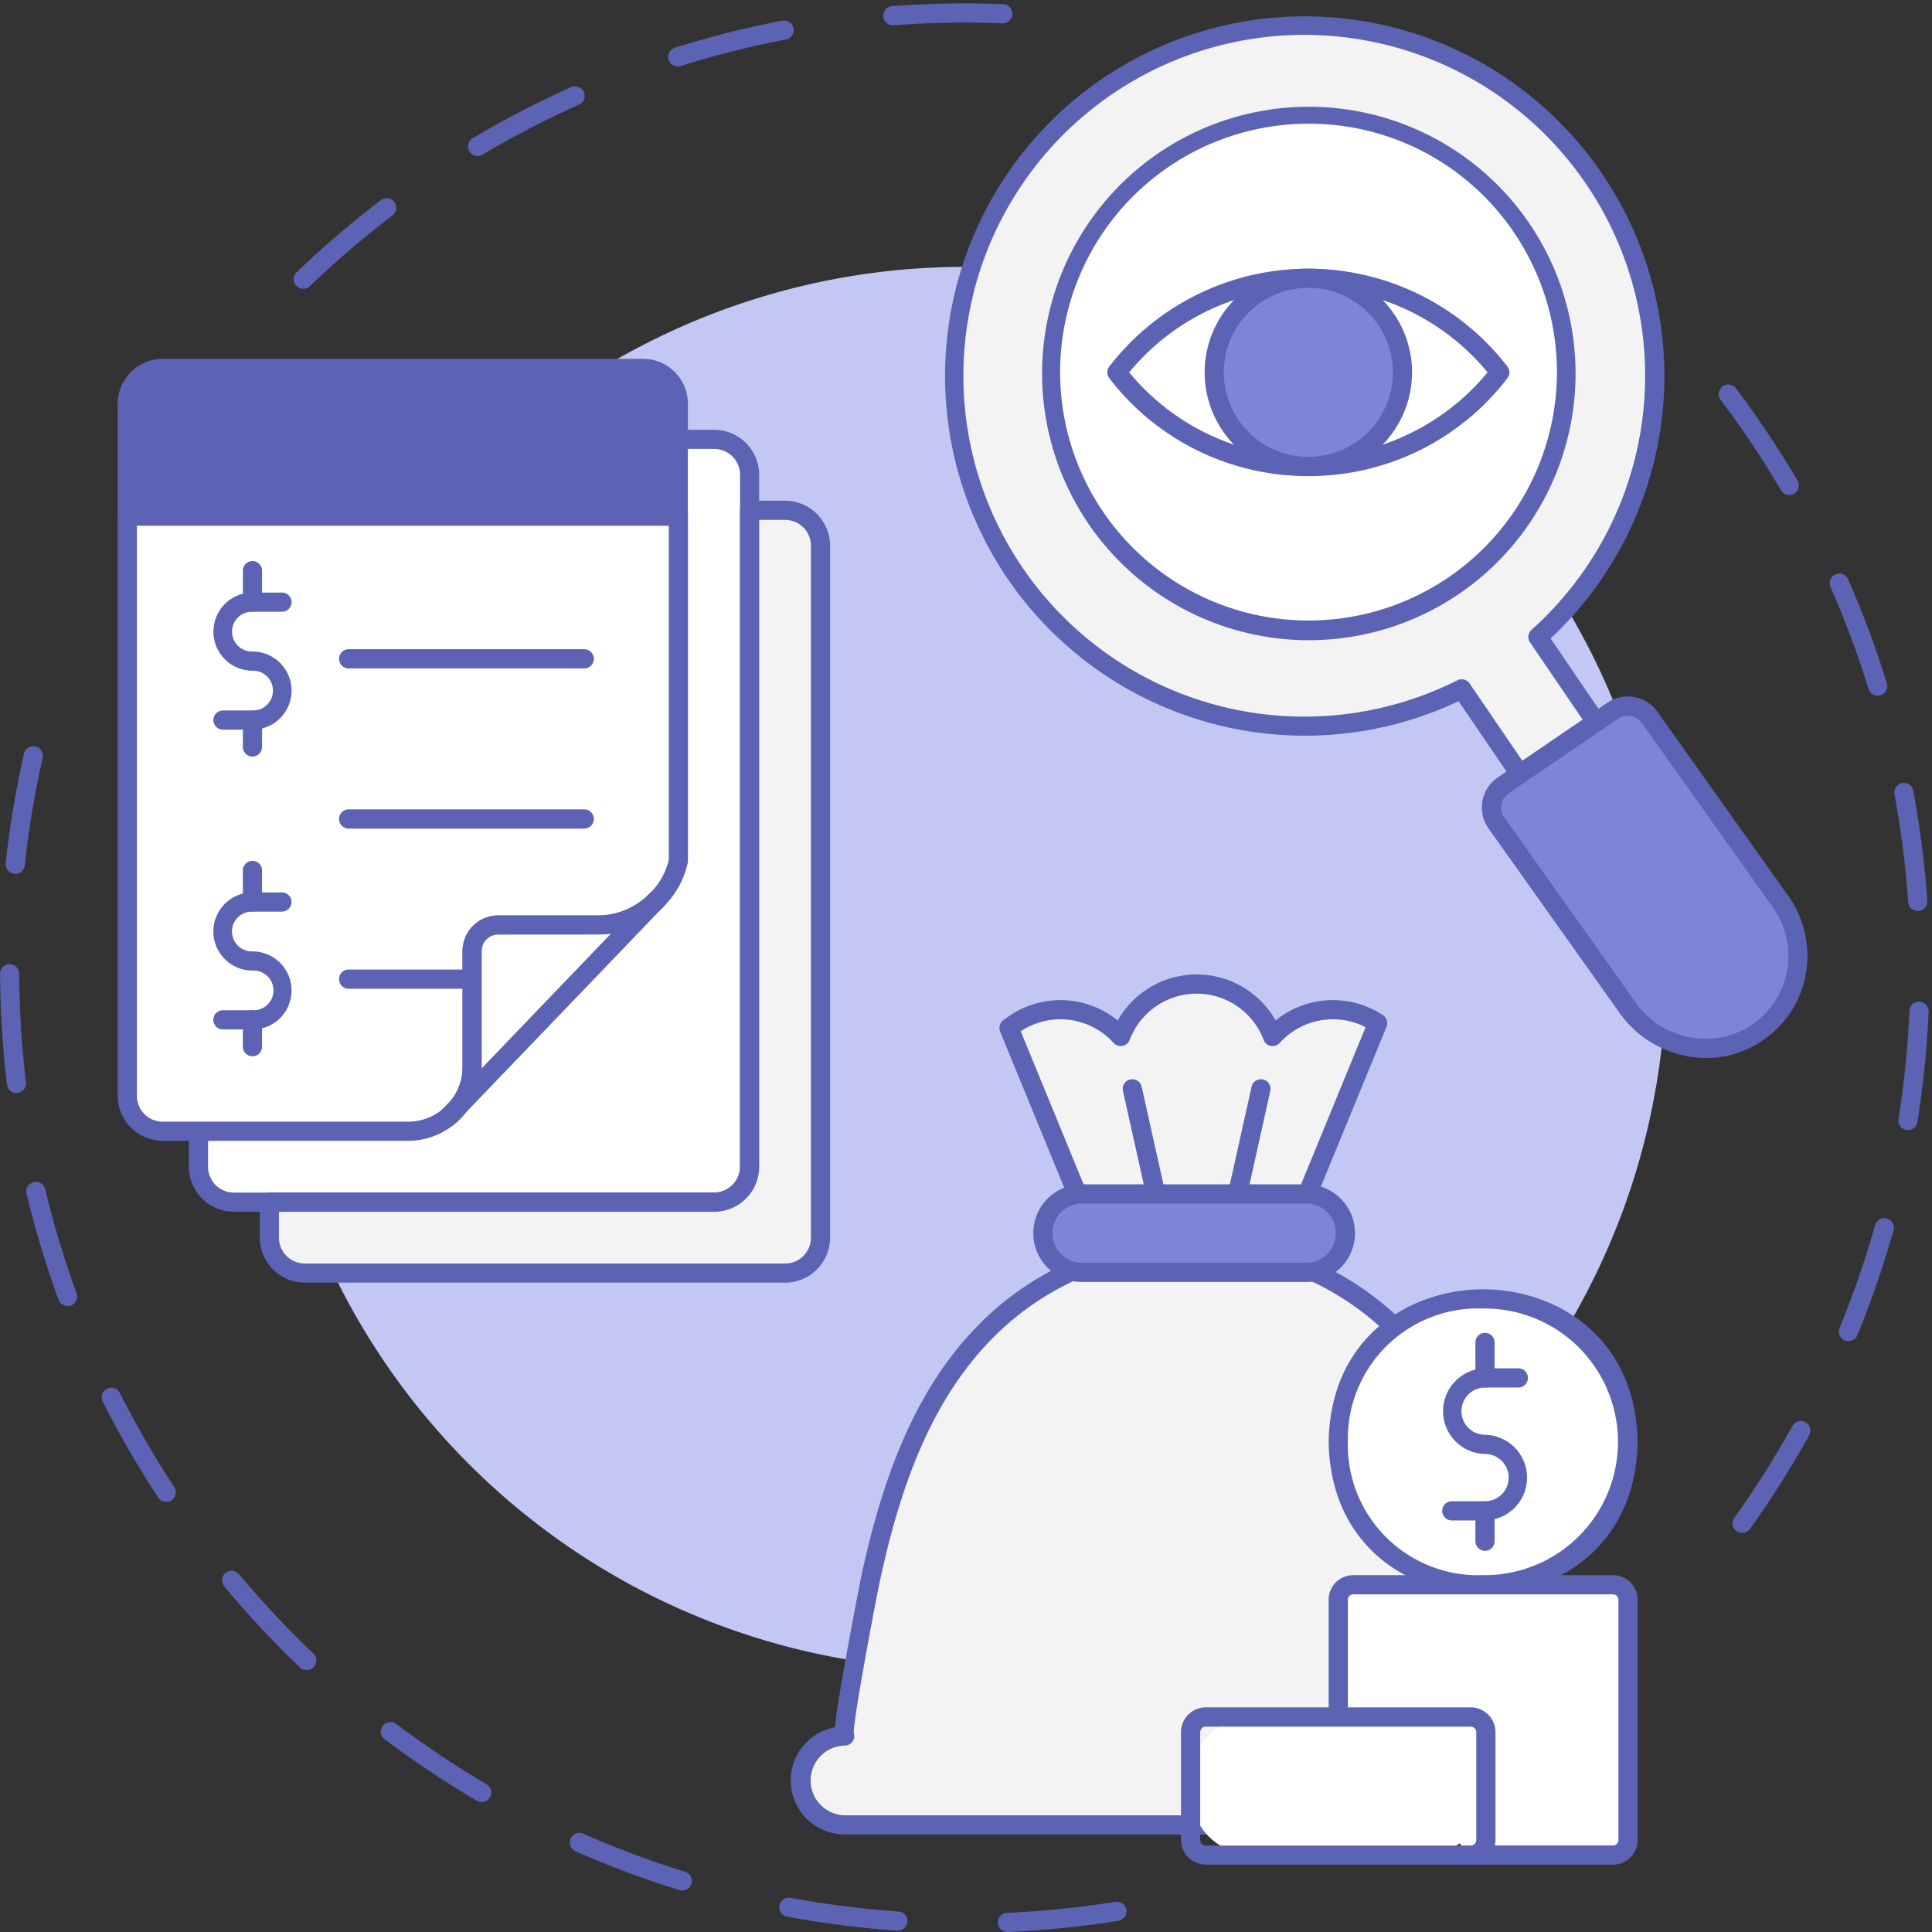 <svg xmlns="http://www.w3.org/2000/svg" xmlns:xlink="http://www.w3.org/1999/xlink" width="112" height="112" viewBox="0 0 112 112">
  <rect x="0" y="0" width="112" height="112" fill="#333333" stroke="none"/>
  <defs>
    <clipPath id="clip-path">
      <rect id="Rectangle_2909" data-name="Rectangle 2909" width="112" height="112" transform="translate(-0.004 -0.196)" fill="none"/>
    </clipPath>
  </defs>
  <g id="ic-stage4" transform="translate(0.004 0.196)">
    <g id="Group_3836" data-name="Group 3836" clip-path="url(#clip-path)">
      <path id="Path_10942" data-name="Path 10942" d="M58.41,245.83a.556.556,0,0,1-.024-1.112,55.18,55.18,0,0,0,6.27-.637.556.556,0,0,1,.176,1.1,56.413,56.413,0,0,1-6.4.65H58.41m-6.363-.079h-.039a56.183,56.183,0,0,1-6.376-.81.556.556,0,1,1,.2-1.094,55.136,55.136,0,0,0,6.249.794.556.556,0,0,1-.038,1.111m-12.492-2.326a.553.553,0,0,1-.164-.025,55.771,55.771,0,0,1-6.024-2.252.556.556,0,0,1,.449-1.018,54.583,54.583,0,0,0,5.9,2.207.556.556,0,0,1-.164,1.088m-11.631-5.132a.553.553,0,0,1-.281-.077,56.2,56.2,0,0,1-5.348-3.569.556.556,0,0,1,.669-.888,55.148,55.148,0,0,0,5.242,3.5.556.556,0,0,1-.282,1.036m-10.15-7.649a.554.554,0,0,1-.383-.153A56.5,56.5,0,0,1,13,225.8a.556.556,0,1,1,.854-.713,55.364,55.364,0,0,0,4.31,4.6.556.556,0,0,1-.383.959m-8.148-9.749a.556.556,0,0,1-.465-.251,56.167,56.167,0,0,1-3.216-5.563.556.556,0,0,1,.994-.5,54.874,54.874,0,0,0,3.152,5.452.557.557,0,0,1-.464.862M3.914,209.546a.557.557,0,0,1-.522-.365,55.722,55.722,0,0,1-1.856-6.155.556.556,0,1,1,1.082-.259A54.63,54.63,0,0,0,4.436,208.8a.556.556,0,0,1-.522.748M.953,197.19A.556.556,0,0,1,.4,196.7a56.679,56.679,0,0,1-.4-6.414.556.556,0,0,1,.553-.56h0a.556.556,0,0,1,.556.553,55.64,55.64,0,0,0,.393,6.287.556.556,0,0,1-.486.619.574.574,0,0,1-.067,0M.88,184.481l-.061,0a.557.557,0,0,1-.493-.613,56.034,56.034,0,0,1,1.059-6.342.556.556,0,0,1,1.085.246,54.9,54.9,0,0,0-1.038,6.216.556.556,0,0,1-.552.5" transform="translate(0 -134.026)" fill="#5c63b4"/>
      <path id="Path_10943" data-name="Path 10943" d="M411.061,157.422a.556.556,0,0,1-.452-.88,55.028,55.028,0,0,0,3.367-5.327.556.556,0,0,1,.973.539,56.171,56.171,0,0,1-3.435,5.435.555.555,0,0,1-.453.232m6.161-11.118a.556.556,0,0,1-.514-.768,54.626,54.626,0,0,0,2.058-5.956.556.556,0,0,1,1.071.3,55.727,55.727,0,0,1-2.1,6.078.556.556,0,0,1-.515.345m3.449-12.235a.574.574,0,0,1-.089-.007.556.556,0,0,1-.461-.637,55.326,55.326,0,0,0,.639-6.271.556.556,0,1,1,1.111.049,56.386,56.386,0,0,1-.652,6.4.556.556,0,0,1-.549.468m.567-12.7a.556.556,0,0,1-.554-.518,55.084,55.084,0,0,0-.793-6.25.556.556,0,0,1,1.094-.2,56.179,56.179,0,0,1,.809,6.377.556.556,0,0,1-.516.593h-.039m-2.323-12.493a.556.556,0,0,1-.531-.392,54.643,54.643,0,0,0-2.2-5.9.556.556,0,1,1,1.018-.449,55.672,55.672,0,0,1,2.249,6.023.556.556,0,0,1-.532.721m-5.126-11.629a.556.556,0,0,1-.48-.275,55.12,55.12,0,0,0-3.5-5.242.556.556,0,1,1,.889-.669,56.248,56.248,0,0,1,3.567,5.349.556.556,0,0,1-.479.838" transform="translate(-310.07 -68.75)" fill="#5c63b4"/>
      <path id="Path_10944" data-name="Path 10944" d="M70.541,16.546a.556.556,0,0,1-.385-.957,56.43,56.43,0,0,1,4.883-4.181.556.556,0,1,1,.674.885,55.354,55.354,0,0,0-4.787,4.1.553.553,0,0,1-.385.155m10.112-7.7a.556.556,0,0,1-.285-1.034,55.953,55.953,0,0,1,5.707-2.96.556.556,0,1,1,.454,1.016,54.755,54.755,0,0,0-5.593,2.9.556.556,0,0,1-.284.078m11.6-5.189a.556.556,0,0,1-.167-1.087A55.828,55.828,0,0,1,98.315,1a.556.556,0,0,1,.209,1.093,54.646,54.646,0,0,0-6.107,1.54.556.556,0,0,1-.167.026m12.479-2.391a.556.556,0,0,1-.041-1.111c1.39-.1,2.8-.156,4.205-.156.738,0,1.486.015,2.222.044a.556.556,0,1,1-.044,1.112,55.9,55.9,0,0,0-6.3.11h-.042" transform="translate(-52.966)" fill="#5c63b4"/>
      <path id="Path_10945" data-name="Path 10945" d="M144.115,103.464A40.656,40.656,0,1,1,103.46,62.808a40.656,40.656,0,0,1,40.656,40.656" transform="translate(-47.531 -47.534)" fill="#c3c7f3"/>
      <path id="Path_10946" data-name="Path 10946" d="M79.24,105.983v40.111a2.056,2.056,0,0,1-2.055,2.055H49.346a2.056,2.056,0,0,1-2.055-2.055v-2.061l27.821-40.1h2.074a2.056,2.056,0,0,1,2.055,2.055" transform="translate(-35.791 -78.655)" fill="#fff"/>
      <path id="Path_10947" data-name="Path 10947" d="M75.456,146.974H47.616a2.614,2.614,0,0,1-2.611-2.611V142.3a.555.555,0,0,1,.1-.317l27.82-40.1a.557.557,0,0,1,.457-.239h2.074a2.614,2.614,0,0,1,2.611,2.611v40.111a2.614,2.614,0,0,1-2.611,2.611m-29.338-4.5v1.887a1.5,1.5,0,0,0,1.5,1.5h27.84a1.5,1.5,0,0,0,1.5-1.5V104.252a1.5,1.5,0,0,0-1.5-1.5H73.673Z" transform="translate(-34.061 -76.924)" fill="#5c63b4"/>
      <path id="Path_10948" data-name="Path 10948" d="M96.14,122.882v40.111a2.057,2.057,0,0,1-2.055,2.055H66.246a2.056,2.056,0,0,1-2.055-2.055v-2.055H89.976a2.056,2.056,0,0,0,2.055-2.055V120.827h2.055a2.057,2.057,0,0,1,2.055,2.055" transform="translate(-48.581 -91.445)" fill="#f3f3f3"/>
      <path id="Path_10949" data-name="Path 10949" d="M92.355,163.873H64.515a2.614,2.614,0,0,1-2.611-2.611v-2.055a.556.556,0,0,1,.556-.556H88.245a1.5,1.5,0,0,0,1.5-1.5V119.1a.556.556,0,0,1,.556-.556h2.055a2.614,2.614,0,0,1,2.611,2.611v40.11a2.614,2.614,0,0,1-2.611,2.611m-29.338-4.11v1.5a1.5,1.5,0,0,0,1.5,1.5h27.84a1.5,1.5,0,0,0,1.5-1.5v-40.11a1.5,1.5,0,0,0-1.5-1.5h-1.5v37.5a2.614,2.614,0,0,1-2.611,2.611Z" transform="translate(-46.85 -89.714)" fill="#5c63b4"/>
      <path id="Path_10950" data-name="Path 10950" d="M62.28,89.085v6.506H30.336V89.085a2.057,2.057,0,0,1,2.055-2.055H60.225a2.046,2.046,0,0,1,2.055,2.055" transform="translate(-22.959 -65.866)" fill="#5c63b4"/>
      <path id="Path_10951" data-name="Path 10951" d="M60.548,94.416H28.6a.556.556,0,0,1-.556-.556V87.353a2.614,2.614,0,0,1,2.611-2.611H58.493A2.6,2.6,0,0,1,61.1,87.353v6.506a.556.556,0,0,1-.556.556M29.16,93.3H59.992v-5.95a1.489,1.489,0,0,0-1.5-1.5H30.659a1.5,1.5,0,0,0-1.5,1.5Z" transform="translate(-21.227 -64.135)" fill="#5c63b4"/>
      <path id="Path_10952" data-name="Path 10952" d="M62.28,122.236v19.988a4.491,4.491,0,0,1-1.212,2.22l-.141.141a4.759,4.759,0,0,1-3.207,1.354H51.84a1.512,1.512,0,0,0-1.516,1.508v6.729a3.64,3.64,0,0,1-.765,2.249,3.148,3.148,0,0,1-.588.613l-.007.007a3.654,3.654,0,0,1-2.354.849H32.391a2.057,2.057,0,0,1-2.055-2.055v-33.6Z" transform="translate(-22.959 -92.511)" fill="#fff"/>
      <path id="Path_10953" data-name="Path 10953" d="M44.877,156.719H30.659a2.614,2.614,0,0,1-2.611-2.611V120.5a.556.556,0,0,1,.556-.556H60.548a.556.556,0,0,1,.556.556v19.988a.551.551,0,0,1-.011.111,5.08,5.08,0,0,1-1.361,2.5l-.144.144-.01.01a5.3,5.3,0,0,1-3.591,1.507H50.108a.957.957,0,0,0-.96.952v6.728a4.219,4.219,0,0,1-.877,2.584,3.679,3.679,0,0,1-.668.7l-.014.012a4.224,4.224,0,0,1-2.712.98M29.16,121.061v33.047a1.5,1.5,0,0,0,1.5,1.5H44.877a3.111,3.111,0,0,0,1.986-.71l.031-.027a2.6,2.6,0,0,0,.484-.5l.012-.016a3.1,3.1,0,0,0,.647-1.906v-6.728a2.071,2.071,0,0,1,2.072-2.065h5.879a4.18,4.18,0,0,0,2.819-1.2l.136-.136a3.964,3.964,0,0,0,1.05-1.886V121.061Z" transform="translate(-21.227 -90.779)" fill="#5c63b4"/>
      <path id="Path_10954" data-name="Path 10954" d="M120.749,214.146,109.38,225.985a3.646,3.646,0,0,0,.767-2.248v-6.731a1.511,1.511,0,0,1,1.514-1.507h5.881a4.768,4.768,0,0,0,3.208-1.353" transform="translate(-82.781 -162.07)" fill="#fff"/>
      <path id="Path_10955" data-name="Path 10955" d="M107.649,224.811a.556.556,0,0,1-.438-.9,3.107,3.107,0,0,0,.649-1.906v-6.731a2.069,2.069,0,0,1,2.07-2.064h5.881a4.193,4.193,0,0,0,2.825-1.2.556.556,0,0,1,.784.789L108.05,224.64a.555.555,0,0,1-.4.171m2.28-10.487a.955.955,0,0,0-.958.951v6.731c0,.023,0,.045,0,.068l7.487-7.8a4.619,4.619,0,0,1-.648.046Z" transform="translate(-81.05 -160.34)" fill="#5c63b4"/>
      <path id="Path_10956" data-name="Path 10956" d="M154.4,212.53a.556.556,0,0,1-.393-.949l.142-.142a.556.556,0,1,1,.787.786l-.142.142a.555.555,0,0,1-.393.163" transform="translate(-116.433 -159.898)" fill="#5c63b4"/>
      <path id="Path_10957" data-name="Path 10957" d="M105.106,262.3a.556.556,0,0,1-.394-.949l.026-.026.585-.61a.556.556,0,1,1,.8.769l-.586.612-.015.015-.026.025a.553.553,0,0,1-.393.163" transform="translate(-79.126 -197.186)" fill="#5c63b4"/>
      <path id="Path_10958" data-name="Path 10958" d="M95.027,155.076H81.371a.556.556,0,0,1,0-1.113H95.027a.556.556,0,0,1,0,1.113" transform="translate(-61.163 -116.523)" fill="#5c63b4"/>
      <path id="Path_10959" data-name="Path 10959" d="M95.027,193.255H81.371a.556.556,0,0,1,0-1.113H95.027a.556.556,0,0,1,0,1.113" transform="translate(-61.163 -145.417)" fill="#5c63b4"/>
      <path id="Path_10960" data-name="Path 10960" d="M88.2,231.434H81.371a.556.556,0,0,1,0-1.113H88.2a.556.556,0,0,1,0,1.113" transform="translate(-61.163 -174.312)" fill="#5c63b4"/>
      <path id="Path_10961" data-name="Path 10961" d="M53.119,148.4H51.408a.556.556,0,0,1,0-1.113h1.711a1.153,1.153,0,1,0,0-2.305,2.265,2.265,0,1,1,0-4.53H54.83a.556.556,0,0,1,0,1.112H53.119a1.153,1.153,0,1,0,0,2.305,2.265,2.265,0,1,1,0,4.53" transform="translate(-38.486 -106.296)" fill="#5c63b4"/>
      <path id="Path_10962" data-name="Path 10962" d="M58.439,171.234a.556.556,0,0,1-.556-.556v-1.561a.556.556,0,1,1,1.112,0v1.561a.556.556,0,0,1-.556.556" transform="translate(-43.807 -127.571)" fill="#5c63b4"/>
      <path id="Path_10963" data-name="Path 10963" d="M58.439,135.884a.556.556,0,0,1-.556-.556V133.5a.556.556,0,1,1,1.112,0v1.826a.556.556,0,0,1-.556.556" transform="translate(-43.807 -100.616)" fill="#5c63b4"/>
      <path id="Path_10964" data-name="Path 10964" d="M53.114,219.868H51.4a.556.556,0,0,1,0-1.113h1.711a1.152,1.152,0,1,0,0-2.3,2.265,2.265,0,1,1,0-4.53h1.711a.556.556,0,1,1,0,1.113H53.114a1.153,1.153,0,1,0,0,2.305,2.265,2.265,0,1,1,0,4.53" transform="translate(-38.482 -160.386)" fill="#5c63b4"/>
      <path id="Path_10965" data-name="Path 10965" d="M58.434,242.7a.556.556,0,0,1-.556-.556v-1.561a.556.556,0,1,1,1.112,0v1.561a.556.556,0,0,1-.556.556" transform="translate(-43.803 -181.661)" fill="#5c63b4"/>
      <path id="Path_10966" data-name="Path 10966" d="M58.434,207.354a.556.556,0,0,1-.556-.556v-1.826a.556.556,0,0,1,1.112,0V206.8a.556.556,0,0,1-.556.556" transform="translate(-43.803 -154.707)" fill="#5c63b4"/>
      <path id="Path_10967" data-name="Path 10967" d="M264.572,45.592l-3.364-4.937a20.318,20.318,0,1,0-4.417,3.01l3.364,4.937Z" transform="translate(-172.051 -3.926)" fill="#f3f3f3"/>
      <path id="Path_10968" data-name="Path 10968" d="M258.411,47.415a.556.556,0,0,1-.46-.243l-3.093-4.539a20.7,20.7,0,0,1-8.9,2A20.85,20.85,0,1,1,260.194,39l3.093,4.539a.556.556,0,0,1-.919.626L259,39.224a.556.556,0,0,1,.089-.728,19.761,19.761,0,1,0-4.3,2.928.556.556,0,0,1,.71.183l3.365,4.937a.556.556,0,0,1-.459.869" transform="translate(-170.308 -2.182)" fill="#5c63b4"/>
      <path id="Path_10969" data-name="Path 10969" d="M277.669,32.942A14.972,14.972,0,1,1,256.862,29a14.99,14.99,0,0,1,20.807,3.947" transform="translate(-189.453 -19.981)" fill="#fff"/>
      <path id="Path_10970" data-name="Path 10970" d="M263.6,55.17a15.719,15.719,0,0,1-2.932-.277,15.463,15.463,0,1,1,2.932.277m-.07-29.942a14.4,14.4,0,1,0,11.94,6.3,14.329,14.329,0,0,0-11.94-6.3" transform="translate(-187.712 -18.252)" fill="#5c63b4"/>
      <path id="Path_10971" data-name="Path 10971" d="M372.347,178.951a5.4,5.4,0,0,1-1.724,7.69,5.519,5.519,0,0,1-7.3-1.766l-7.539-10.605a1.55,1.55,0,0,1,.408-2.154l6.355-4.331a1.55,1.55,0,0,1,2.154.408Z" transform="translate(-269.063 -126.779)" fill="#7e85d6"/>
      <path id="Path_10972" data-name="Path 10972" d="M366.243,186.19a6.2,6.2,0,0,1-5.1-2.73l-7.532-10.6a2.111,2.111,0,0,1,.548-2.936l6.355-4.331a2.109,2.109,0,0,1,2.927.554l7.637,10.749.006.009a5.976,5.976,0,0,1,.89,4.649,5.905,5.905,0,0,1-2.791,3.833,5.759,5.759,0,0,1-2.939.8M361.7,166.344a.985.985,0,0,0-.556.172l-6.355,4.331a1,1,0,0,0-.262,1.382l7.532,10.6a4.95,4.95,0,0,0,6.562,1.609,4.84,4.84,0,0,0,1.55-6.893l-7.64-10.754a1,1,0,0,0-.831-.442" transform="translate(-267.339 -125.051)" fill="#5c63b4"/>
      <path id="Path_10973" data-name="Path 10973" d="M266.24,70.98a14.016,14.016,0,0,0,22.2,0,14.016,14.016,0,0,0-22.2,0" transform="translate(-201.496 -49.59)" fill="#fff"/>
      <path id="Path_10974" data-name="Path 10974" d="M275.608,75.262a14.475,14.475,0,0,1-11.539-5.673.556.556,0,0,1,0-.679,14.573,14.573,0,0,1,23.078,0,.556.556,0,0,1,0,.679,14.475,14.475,0,0,1-11.539,5.673M265.22,69.249a13.461,13.461,0,0,0,20.775,0,13.461,13.461,0,0,0-20.775,0" transform="translate(-199.765 -47.859)" fill="#5c63b4"/>
      <path id="Path_10975" data-name="Path 10975" d="M289.444,70.98a5.456,5.456,0,1,0,5.456-5.456,5.456,5.456,0,0,0-5.456,5.456" transform="translate(-219.058 -49.59)" fill="#7e85d6"/>
      <path id="Path_10976" data-name="Path 10976" d="M293.169,75.261a6.012,6.012,0,1,1,6.012-6.012,6.019,6.019,0,0,1-6.012,6.012m0-10.912a4.9,4.9,0,1,0,4.9,4.9,4.906,4.906,0,0,0-4.9-4.9" transform="translate(-217.327 -47.858)" fill="#5c63b4"/>
      <path id="Path_10977" data-name="Path 10977" d="M220.212,301.71c7.246,3.163,10.236,10.037,11.949,17.91.151.708,1.792,9.162,1.508,9.162a2.577,2.577,0,0,1,0,5.154h-40.3a2.577,2.577,0,0,1,0-5.154c-.287,0,1.354-8.454,1.508-9.162,1.71-7.872,4.7-14.75,11.95-17.91Z" transform="translate(-144.401 -228.341)" fill="#f3f3f3"/>
      <path id="Path_10978" data-name="Path 10978" d="M231.939,332.759h-40.3a3.133,3.133,0,0,1-.569-6.214c.052-.625.228-1.779.63-4.02.4-2.21.832-4.424.9-4.756,1.447-6.661,4.149-14.761,12.272-18.3a.556.556,0,1,1,.444,1.02c-7.659,3.339-10.238,11.115-11.629,17.518-.226,1.04-1.518,7.842-1.53,8.85a.557.557,0,0,1-.522.75,2.021,2.021,0,0,0,0,4.041h40.3a2.021,2.021,0,0,0,0-4.041.557.557,0,0,1-.522-.748c-.013-1-1.284-7.7-1.53-8.854-1.392-6.4-3.973-14.174-11.628-17.515a.556.556,0,0,1,.445-1.02c8.117,3.543,10.821,11.642,12.27,18.3.08.375.512,2.588.9,4.758.4,2.237.578,3.392.63,4.018a3.133,3.133,0,0,1-.567,6.215m0-6.266a.549.549,0,0,0-.161.024.559.559,0,0,1,.161-.024m-40.292,0a.555.555,0,0,1,.152.021.558.558,0,0,0-.152-.021" transform="translate(-142.67 -226.609)" fill="#5c63b4"/>
      <path id="Path_10979" data-name="Path 10979" d="M244.465,245.925l-3.94-9.593a4.708,4.708,0,0,1,6.474.489,4.708,4.708,0,0,1,8.806,0,4.706,4.706,0,0,1,6.087-.773l-4.056,9.876Z" transform="translate(-182.035 -176.931)" fill="#f3f3f3"/>
      <path id="Path_10980" data-name="Path 10980" d="M256.106,244.749a.557.557,0,0,1-.514-.768l3.873-9.43a4.152,4.152,0,0,0-4.978.912.557.557,0,0,1-.932-.175,4.152,4.152,0,0,0-7.766,0,.557.557,0,0,1-.932.175,4.151,4.151,0,0,0-5.383-.674l3.775,9.192a.556.556,0,1,1-1.029.423l-3.939-9.592a.556.556,0,0,1,.162-.642,5.261,5.261,0,0,1,6.652-.009,5.26,5.26,0,0,1,9.154,0,5.26,5.26,0,0,1,6.221-.308.556.556,0,0,1,.207.675l-4.056,9.876a.557.557,0,0,1-.515.345" transform="translate(-180.304 -175.199)" fill="#5c63b4"/>
      <path id="Path_10981" data-name="Path 10981" d="M269.536,263.652a.556.556,0,0,1-.542-.436l-1.351-6.07a.556.556,0,1,1,1.086-.242l1.351,6.07a.556.556,0,0,1-.543.677" transform="translate(-202.548 -194.101)" fill="#5c63b4"/>
      <path id="Path_10982" data-name="Path 10982" d="M293.3,263.652a.562.562,0,0,1-.121-.013.556.556,0,0,1-.422-.664l1.351-6.07a.556.556,0,1,1,1.086.242l-1.351,6.07a.556.556,0,0,1-.542.436" transform="translate(-221.557 -194.101)" fill="#5c63b4"/>
      <path id="Path_10983" data-name="Path 10983" d="M263.862,288.36H250.876a2.275,2.275,0,0,1,0-4.55h12.986a2.275,2.275,0,1,1,0,4.55" transform="translate(-188.147 -214.794)" fill="#7e85d6"/>
      <path id="Path_10984" data-name="Path 10984" d="M262.131,287.184H249.145a2.831,2.831,0,0,1,0-5.662h12.986a2.831,2.831,0,0,1,0,5.662m-12.986-4.55a1.719,1.719,0,1,0,0,3.438h12.986a1.719,1.719,0,0,0,0-3.438Z" transform="translate(-186.416 -213.062)" fill="#5c63b4"/>
      <path id="Path_10985" data-name="Path 10985" d="M326.686,392.653h8.255a.865.865,0,0,0,.866-.866V377.849a.865.865,0,0,0-.866-.866H319.875a.865.865,0,0,0-.866.866v6.8Z" transform="translate(-241.433 -285.309)" fill="#fff"/>
      <path id="Path_10986" data-name="Path 10986" d="M333.21,391.478h-8.255a.556.556,0,0,1,0-1.113h8.255a.31.31,0,0,0,.31-.31V376.118a.31.31,0,0,0-.31-.31H318.144a.31.31,0,0,0-.31.31v6.8a.556.556,0,1,1-1.112,0v-6.8a1.424,1.424,0,0,1,1.422-1.422H333.21a1.424,1.424,0,0,1,1.422,1.422v13.938a1.424,1.424,0,0,1-1.422,1.422" transform="translate(-239.702 -283.578)" fill="#5c63b4"/>
      <path id="Rectangle_2908" data-name="Rectangle 2908" d="M3.629,0h9.862a3.627,3.627,0,0,1,3.627,3.627v.749A3.628,3.628,0,0,1,13.49,8H3.626A3.626,3.626,0,0,1,0,4.378V3.629A3.629,3.629,0,0,1,3.629,0Z" transform="translate(69.017 99.338)" fill="#fff"/>
      <path id="Path_10987" data-name="Path 10987" d="M298.316,415.328H282.962a1.44,1.44,0,0,1-1.438-1.439v-6.24a1.44,1.44,0,0,1,1.438-1.439h15.354a1.44,1.44,0,0,1,1.438,1.439v6.24a1.44,1.44,0,0,1-1.438,1.439m-15.354-8a.326.326,0,0,0-.326.326v6.24a.326.326,0,0,0,.326.326h15.354a.326.326,0,0,0,.326-.326v-6.24a.326.326,0,0,0-.326-.326Z" transform="translate(-213.064 -307.429)" fill="#5c63b4"/>
      <path id="Path_10988" data-name="Path 10988" d="M319.008,317.132c.189,11.047,16.612,11.045,16.8,0-.189-11.047-16.612-11.045-16.8,0" transform="translate(-241.432 -233.742)" fill="#fff"/>
      <path id="Path_10989" data-name="Path 10989" d="M325.677,324.241c-4.241,0-8.853-2.763-8.956-8.831v-.019c.1-6.068,4.714-8.831,8.955-8.832s8.853,2.763,8.956,8.831v.019c-.1,6.068-4.714,8.831-8.955,8.832m-7.844-8.841a7.553,7.553,0,0,0,7.843,7.728h0a7.729,7.729,0,1,0,0-15.457h0a7.552,7.552,0,0,0-7.842,7.728" transform="translate(-239.701 -232.011)" fill="#5c63b4"/>
      <path id="Path_10990" data-name="Path 10990" d="M346.271,334.211h-1.926a.556.556,0,0,1,0-1.113h1.926a1.37,1.37,0,1,0,0-2.74,2.483,2.483,0,0,1,0-4.965H348.2a.556.556,0,0,1,0,1.113h-1.926a1.37,1.37,0,1,0,0,2.74,2.483,2.483,0,0,1,0,4.965" transform="translate(-260.186 -246.265)" fill="#5c63b4"/>
      <path id="Path_10991" data-name="Path 10991" d="M352.26,359.958a.556.556,0,0,1-.556-.556v-1.76a.556.556,0,0,1,1.112,0v1.76a.556.556,0,0,1-.556.556" transform="translate(-266.177 -270.251)" fill="#5c63b4"/>
      <path id="Path_10992" data-name="Path 10992" d="M352.26,320.1a.556.556,0,0,1-.556-.556V317.49a.556.556,0,0,1,1.112,0v2.059a.556.556,0,0,1-.556.556" transform="translate(-266.177 -239.863)" fill="#5c63b4"/>
    </g>
  </g>
</svg>
